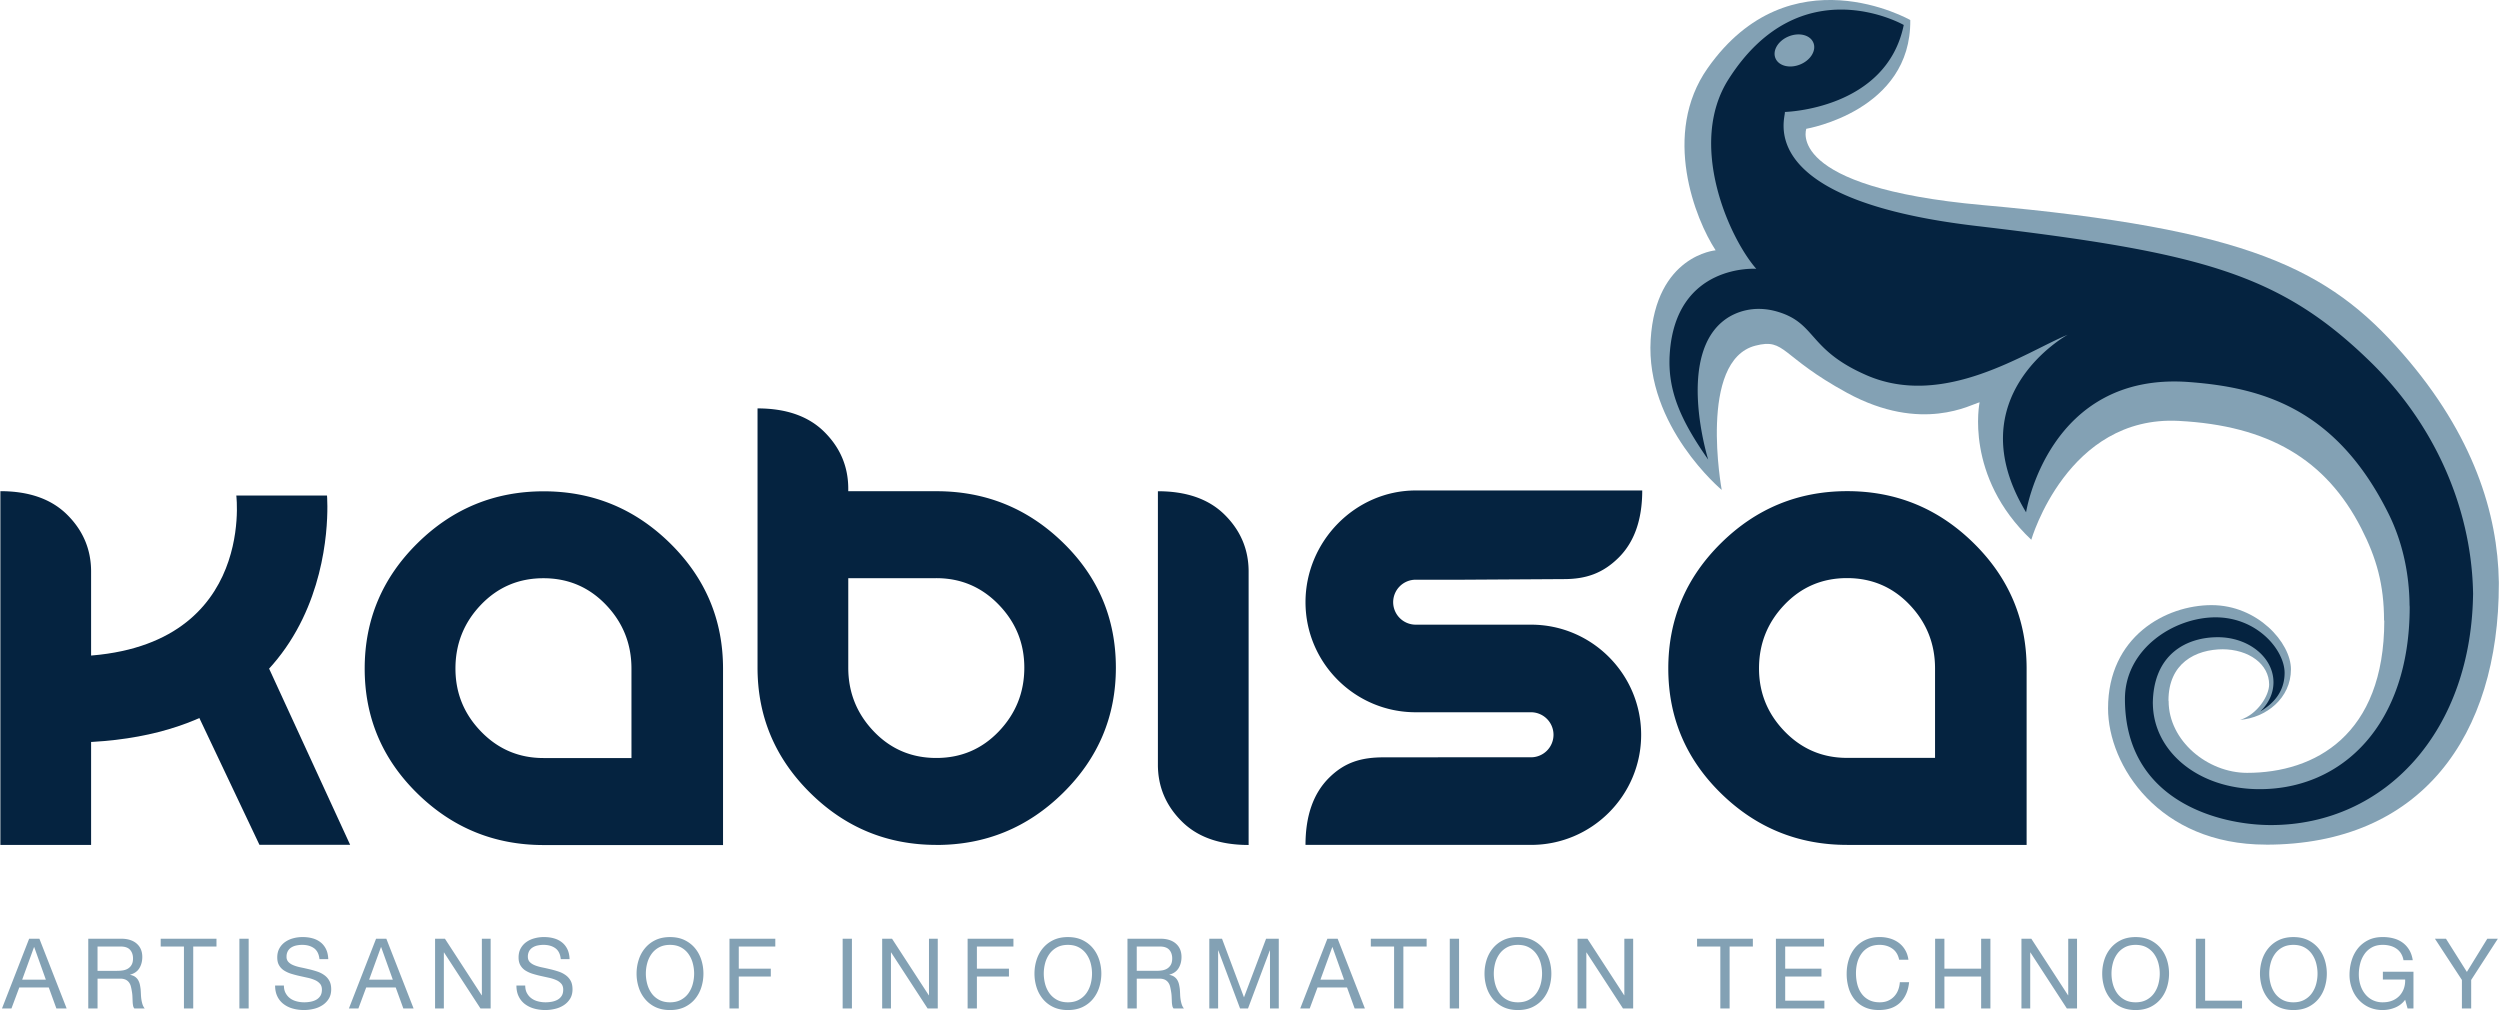 <svg width="249.2" height="100.7" viewBox="0 0 249.173 100.72" xmlns="http://www.w3.org/2000/svg"><g fill="#052340"><path d="M163.692 48.9c0 2.912-.787 5.141-2.355 6.698-1.57 1.554-3.24 2.138-5.46 2.138l-10.125.061h-4.645a2.245 2.245 0 0 0-2.247 2.24 2.248 2.248 0 0 0 2.247 2.242h11.502c6.051 0 10.975 4.925 10.975 10.98 0 6.054-4.924 10.977-10.975 10.977H130.12c0-2.91.786-5.14 2.354-6.695 1.571-1.557 3.234-2.034 5.452-2.034l6.885-.005h7.791a2.246 2.246 0 0 0 2.244-2.245 2.247 2.247 0 0 0-2.244-2.245h-11.501c-6.056 0-10.981-4.925-10.981-10.977 0-6.054 4.948-11.136 11.004-11.136h22.567M62.918 66.655c0-2.463-.846-4.58-2.537-6.35-1.692-1.77-3.771-2.656-6.239-2.656s-4.546.886-6.238 2.656c-1.69 1.77-2.534 3.887-2.534 6.35 0 2.433.85 4.527 2.557 6.285 1.703 1.755 3.776 2.636 6.217 2.636h8.775zm-8.753 17.596c-4.896 0-9.095-1.714-12.594-5.146-3.498-3.428-5.25-7.579-5.25-12.444 0-4.871 1.75-9.032 5.25-12.49 3.5-3.459 7.698-5.187 12.594-5.187 4.894 0 9.1 1.73 12.613 5.188 3.512 3.457 5.27 7.618 5.27 12.489v17.595H54.16m39.15-26.612h-8.776v8.922c0 2.463.846 4.577 2.538 6.349 1.69 1.769 3.77 2.654 6.238 2.654 2.469 0 4.547-.885 6.238-2.654 1.69-1.772 2.538-3.886 2.538-6.35 0-2.433-.852-4.529-2.559-6.287-1.702-1.757-3.775-2.635-6.216-2.635zm.02 26.593c-4.895 0-9.093-1.727-12.59-5.186-3.502-3.457-5.252-7.621-5.252-12.486V40.718c2.879 0 5.105.787 6.68 2.364 1.579 1.576 2.365 3.458 2.365 5.644v.248h8.797c4.897 0 9.1 1.707 12.614 5.126 3.512 3.416 5.27 7.572 5.27 12.47 0 4.865-1.758 9.03-5.27 12.486-3.514 3.46-7.717 5.186-12.614 5.186m24.44-2.364c-1.578-1.577-2.366-3.458-2.366-5.641v-27.26c2.877 0 5.106.79 6.679 2.366 1.58 1.576 2.366 3.46 2.366 5.641v27.26c-2.878 0-5.102-.787-6.678-2.365m75.114-15.237c0-2.462-.846-4.58-2.538-6.35-1.689-1.77-3.77-2.655-6.236-2.655-2.468 0-4.547.885-6.24 2.656-1.691 1.77-2.536 3.887-2.536 6.349 0 2.433.853 4.527 2.56 6.285 1.703 1.754 3.774 2.634 6.216 2.634h8.774zm-8.754 17.595c-4.896 0-9.092-1.714-12.593-5.145-3.5-3.43-5.248-7.58-5.248-12.445 0-4.87 1.748-9.03 5.248-12.489 3.5-3.457 7.697-5.19 12.593-5.19s9.1 1.731 12.612 5.19c3.512 3.458 5.272 7.618 5.272 12.49v17.595h-17.889M9.044 71.294V84.24H0V48.97c2.875 0 5.101.79 6.678 2.366 1.579 1.576 2.366 3.46 2.366 5.641v5.644"/><path d="M6.592 65.455c18.928 0 16.929-16.049 16.929-16.049h9.043S34.702 74.04 6.597 74.04v-8.591"/><path d="M26.42 65.855l8.45 18.37h-9.043L19.668 71.23s-1.303-7.009 6.752-5.373"/></g><path d="M237.674 61.87c0 11.429-6.93 15.183-13.677 15.183-3.95 0-7.823-3.204-7.823-7.153l-.016-.063c0-3.687 2.66-5.107 5.477-5.107h-.138c2.706 0 4.697 1.504 4.697 3.52 0 1.085-1.154 2.983-2.9 3.524l-.006-.001c2.614-.219 5.08-2.165 5.08-5.043 0-2.657-3.335-6.399-7.911-6.399-4.58 0-10.324 3.142-10.324 10.295 0 5.687 5.068 13.583 15.743 13.583v.005c15.462 0 23.22-10.81 23.22-26.02l-.002-.182c-.102-6.751-2.498-14.61-9.551-22.714-7.442-8.555-15.476-12.484-41.896-14.85-19.809-1.77-17.596-7.608-17.596-7.608.061-.011 10.475-1.792 10.364-10.843 0 0-12.004-6.841-20.195 4.79-4.627 6.566-1.229 15.102.79 18.168 0 0-5.966.499-6.478 8.906-.526 8.64 7.084 14.983 7.084 14.983s-2.374-12.913 3.366-14.383c3.02-.776 2.442 1.064 9.139 4.71 7.471 4.07 12.431 1.099 13.207.94 0 0-1.549 7.368 5.153 13.704 0 0 3.594-12.433 14.703-11.852 8.946.468 14.677 3.835 18.196 10.71 1.52 2.964 2.27 5.626 2.27 9.192" fill="#83a1b4"/><path d="M240.207 60.51c0 11.71-6.696 18.169-14.957 18.169-6.22 0-10.648-3.851-10.648-8.6l-.005.163c0-5.061 3.407-6.713 6.477-6.713 3.067 0 5.553 2.012 5.553 4.494 0 1.114-.5 2.133-1.33 2.919l-.064.036c1.488-.855 2.503-2.11 2.503-3.89 0-2.263-2.718-5.54-6.882-5.54-4.166 0-9.036 3.156-9.036 8.133 0 10.254 9.501 12.577 14.543 12.577 11.43 0 20.168-9.444 20.168-23.474l-.001.623a25.823 25.823 0 0 0-.016-.786c-.267-8.007-3.743-16.223-10.203-22.528-9.044-8.828-16.89-10.929-39.35-13.57-22.461-2.648-18.902-10.866-19.049-11.362 0 0 10.128-.236 11.855-8.671 0 0-10.28-5.895-17.476 5.422-4.091 6.439.021 15.73 2.771 18.889 0 0-8.027-.575-8.626 8.462-.24 3.686 1.093 6.63 3.835 10.563 0 0-3.295-10.528 1.803-14.05.813-.563 2.648-1.439 5.14-.69 3.876 1.164 2.995 3.772 8.836 6.32 7.717 3.368 15.863-2.301 20.062-4.033 0 0-11.135 6.113-4.149 17.702 0 0 2.199-14.036 16.25-12.985 7.282.548 14.676 2.626 19.888 13.127 1.41 2.841 2.066 5.991 2.094 9.11l.014.182" fill="#052340"/><path d="M180.755 4.257c.32.774-.276 1.747-1.319 2.172-1.045.428-2.148.146-2.464-.629-.315-.774.276-1.744 1.32-2.17 1.043-.425 2.147-.146 2.463.628M4.532 97.67l-1.158-3.243h-.021L2.174 97.67zm-.643-4.08l2.718 6.955H5.584l-.76-2.094h-2.94l-.78 2.094H.16l2.707-6.955H3.89m8.338 3.156c.196-.034.366-.097.512-.191.146-.094.263-.22.35-.38.088-.16.133-.365.133-.62 0-.35-.098-.634-.293-.856-.195-.221-.51-.331-.945-.331h-2.3v2.424h1.93c.214 0 .419-.015.612-.046zm-.194-3.156c.662 0 1.18.161 1.554.487.373.325.56.769.56 1.334 0 .422-.096.792-.287 1.11-.193.32-.5.537-.921.653v.02c.2.038.364.103.492.195.126.09.227.2.301.326.075.127.13.267.167.423.034.157.063.32.082.487.012.171.022.341.03.516.006.177.022.347.047.518.027.168.064.328.112.481.05.154.123.288.22.406H13.36a.592.592 0 0 1-.132-.294 2.85 2.85 0 0 1-.043-.415 53.686 53.686 0 0 1-.02-.49 3.658 3.658 0 0 0-.058-.516 5.064 5.064 0 0 0-.098-.482 1.136 1.136 0 0 0-.185-.4.914.914 0 0 0-.331-.274 1.256 1.256 0 0 0-.546-.102h-2.26v2.973h-.925V93.59h3.273m3.948.778v-.778h5.562v.778h-2.318v6.177h-.926v-6.177h-2.318m8.771-.778v6.955h-.925V93.59h.925m6.518.949c-.31-.224-.703-.336-1.183-.336-.195 0-.387.02-.575.059a1.52 1.52 0 0 0-.502.195c-.146.09-.263.214-.35.365a1.128 1.128 0 0 0-.132.57.72.72 0 0 0 .19.52c.126.133.294.242.507.327.21.085.449.155.715.209.266.055.537.115.814.182.276.063.547.14.813.228.266.086.505.205.716.356.211.148.38.336.505.563.13.227.192.515.192.857 0 .371-.084.689-.248.95-.166.263-.38.478-.64.643a2.68 2.68 0 0 1-.87.36 4.106 4.106 0 0 1-.96.113c-.39 0-.759-.048-1.106-.146a2.709 2.709 0 0 1-.916-.444 2.09 2.09 0 0 1-.623-.759c-.152-.308-.229-.673-.229-1.096h.877c0 .293.056.544.17.755.114.211.263.386.448.522.185.137.401.237.648.301.247.066.5.097.76.097.208 0 .417-.019.629-.058.21-.039.4-.104.569-.199.17-.095.305-.223.41-.386.103-.162.155-.369.155-.622 0-.24-.064-.436-.19-.585a1.41 1.41 0 0 0-.506-.365 3.672 3.672 0 0 0-.717-.23c-.265-.06-.537-.118-.813-.18a11.1 11.1 0 0 1-.813-.214 2.991 2.991 0 0 1-.716-.321 1.517 1.517 0 0 1-.506-.517c-.128-.21-.191-.475-.191-.794 0-.35.072-.654.215-.91.143-.256.333-.467.57-.633a2.52 2.52 0 0 1 .809-.37c.3-.082.612-.121.93-.121.357 0 .688.04.993.126.305.083.573.217.804.399.23.181.412.41.545.686.133.278.205.607.22.99h-.877c-.052-.5-.233-.862-.54-1.088m7.851 3.132l-1.16-3.243h-.02l-1.179 3.243zm-.644-4.08l2.718 6.955h-1.023l-.76-2.094h-2.943l-.778 2.094h-.945l2.708-6.955h1.023m5.842 0l3.662 5.638h.02V93.59h.875v6.955h-1.012l-3.634-5.584h-.019v5.584h-.876V93.59h.984m11.011.949c-.31-.224-.705-.336-1.186-.336-.194 0-.384.02-.574.059a1.51 1.51 0 0 0-.5.195 1.03 1.03 0 0 0-.353.365 1.14 1.14 0 0 0-.13.57c0 .214.064.388.19.52.127.133.294.242.505.327.211.085.45.155.718.209.266.055.535.115.812.182.277.063.546.14.813.228.267.086.506.205.718.356a1.7 1.7 0 0 1 .506.563c.126.227.189.515.189.857 0 .371-.084.689-.247.95-.167.263-.38.478-.639.643-.26.167-.55.288-.872.36a4.116 4.116 0 0 1-.96.113c-.389 0-.76-.048-1.105-.146a2.7 2.7 0 0 1-.916-.444 2.055 2.055 0 0 1-.622-.759c-.155-.308-.231-.673-.231-1.096h.878c0 .293.056.544.17.755.114.211.262.386.449.522.184.137.4.237.647.301.246.066.5.097.76.097.208 0 .415-.019.627-.058s.4-.104.571-.199c.17-.095.305-.223.41-.386.102-.162.153-.369.153-.622 0-.24-.062-.436-.189-.585a1.408 1.408 0 0 0-.506-.365 3.626 3.626 0 0 0-.716-.23c-.266-.06-.537-.118-.812-.18a10.932 10.932 0 0 1-.814-.214 3 3 0 0 1-.716-.321 1.524 1.524 0 0 1-.507-.517c-.126-.21-.19-.475-.19-.794 0-.35.072-.654.214-.91a1.88 1.88 0 0 1 .57-.633c.238-.167.507-.29.808-.37a3.54 3.54 0 0 1 .931-.121c.357 0 .688.04.993.126.307.083.572.217.804.399.23.181.413.41.545.686.133.278.208.607.22.99h-.878c-.05-.5-.23-.862-.538-1.088m9.157 3.567c.092.34.235.647.43.921.194.272.443.49.75.656.306.165.669.249 1.09.249.424 0 .786-.084 1.092-.249.306-.165.556-.384.75-.656a2.81 2.81 0 0 0 .427-.921 3.96 3.96 0 0 0 0-2.075 2.794 2.794 0 0 0-.427-.92 2.163 2.163 0 0 0-.75-.658c-.306-.165-.668-.248-1.091-.248-.422 0-.785.083-1.091.248a2.17 2.17 0 0 0-.75.657c-.195.274-.338.58-.43.92a4.007 4.007 0 0 0 0 2.076zm-.85-2.406a3.4 3.4 0 0 1 .628-1.163 3.053 3.053 0 0 1 1.04-.809c.418-.2.902-.301 1.454-.301.55 0 1.035.1 1.451.301.415.202.762.47 1.042.809.279.337.489.725.628 1.163.14.44.21.895.21 1.369s-.07.93-.21 1.369a3.438 3.438 0 0 1-.628 1.163c-.28.339-.627.607-1.042.806-.416.195-.9.296-1.451.296s-1.035-.1-1.453-.296a3.008 3.008 0 0 1-1.04-.806 3.387 3.387 0 0 1-.629-1.163 4.42 4.42 0 0 1-.212-1.37c0-.473.07-.929.212-1.368m13.62-2.109v.778h-3.642v2.21h3.193v.78h-3.193v3.187h-.927V93.59h4.57m7.638 0v6.955h-.925V93.59h.925m3.999 0l3.663 5.638h.02V93.59h.875v6.955h-1.012l-3.634-5.584h-.02v5.584h-.876V93.59h.984m12.103 0v.778h-3.643v2.21h3.196v.78h-3.196v3.187h-.925V93.59h4.568m3.159 4.515c.092.34.234.647.43.921.196.272.445.49.75.656.304.165.67.249 1.091.249.421 0 .785-.084 1.09-.249.305-.165.555-.384.75-.656.196-.274.337-.58.43-.921a4.048 4.048 0 0 0 0-2.075 2.85 2.85 0 0 0-.43-.92 2.194 2.194 0 0 0-.75-.658c-.305-.165-.669-.248-1.09-.248-.422 0-.787.083-1.09.248a2.192 2.192 0 0 0-.75.657 2.81 2.81 0 0 0-.43.92 4.048 4.048 0 0 0 0 2.076zm-.852-2.406c.141-.438.35-.826.628-1.163a3.069 3.069 0 0 1 1.044-.809c.414-.2.898-.301 1.451-.301s1.037.1 1.452.301c.416.202.763.47 1.043.809.279.337.487.725.628 1.163a4.543 4.543 0 0 1 0 2.738c-.14.437-.35.827-.628 1.163-.28.339-.627.607-1.043.806-.415.195-.899.296-1.452.296-.552 0-1.036-.1-1.451-.296a3.023 3.023 0 0 1-1.044-.806 3.475 3.475 0 0 1-.628-1.163 4.498 4.498 0 0 1-.209-1.37c0-.473.07-.929.21-1.368m12.529 1.047c.196-.034.365-.097.511-.191.146-.094.263-.22.351-.38.086-.16.131-.365.131-.62 0-.35-.097-.634-.291-.856-.196-.221-.511-.331-.945-.331h-2.3v2.424h1.928c.215 0 .42-.015.615-.046zm-.196-3.156c.664 0 1.18.161 1.555.487.372.325.56.769.56 1.334 0 .422-.095.792-.288 1.11-.192.32-.498.537-.92.653v.02c.2.038.366.103.49.195.129.09.229.2.303.326.075.127.13.267.166.423.035.157.064.32.083.487.012.171.022.341.029.516.006.177.022.347.048.518.027.168.064.328.112.481.05.154.122.288.221.406h-1.033a.578.578 0 0 1-.131-.294 2.79 2.79 0 0 1-.044-.415l-.02-.49a3.653 3.653 0 0 0-.059-.516 5.62 5.62 0 0 0-.097-.482 1.102 1.102 0 0 0-.186-.4.906.906 0 0 0-.33-.274 1.255 1.255 0 0 0-.545-.102h-2.26v2.973h-.926V93.59h3.272m6.154 0l2.19 5.845 2.204-5.845h1.265v6.955h-.876V94.76h-.02l-2.172 5.786h-.79l-2.17-5.786h-.02v5.786h-.878V93.59h1.267m12.17 4.08l-1.157-3.243h-.02l-1.179 3.243zm-.642-4.08l2.718 6.955h-1.022l-.76-2.094h-2.942l-.779 2.094h-.946l2.708-6.955h1.024m3.307.778v-.778h5.564v.778h-2.319v6.177h-.925v-6.177h-2.32m8.798-.778v6.955h-.927V93.59h.927m3.6 4.515c.091.34.234.647.429.921.197.272.445.49.75.656.304.165.67.249 1.09.249.422 0 .786-.084 1.09-.249.306-.165.555-.384.751-.656.196-.274.338-.58.43-.921a4.056 4.056 0 0 0 0-2.075 2.822 2.822 0 0 0-.43-.92c-.196-.274-.445-.493-.75-.658s-.67-.248-1.09-.248c-.42 0-.787.083-1.09.248a2.207 2.207 0 0 0-.751.657 2.85 2.85 0 0 0-.43.92 4.108 4.108 0 0 0-.136 1.038c0 .35.047.697.136 1.038zm-.854-2.406c.142-.438.35-.826.63-1.163a3.072 3.072 0 0 1 1.042-.809c.416-.2.9-.301 1.451-.301.554 0 1.036.1 1.452.301.415.202.763.47 1.044.809.278.337.485.725.628 1.163.137.44.208.895.208 1.369s-.071.93-.208 1.369c-.143.437-.35.827-.628 1.163-.281.339-.63.607-1.044.806-.416.195-.898.296-1.452.296-.551 0-1.035-.1-1.451-.296a3.037 3.037 0 0 1-1.043-.806 3.482 3.482 0 0 1-.629-1.163 4.552 4.552 0 0 1-.208-1.37c0-.473.071-.929.208-1.368m10.051-2.109l3.663 5.638h.018V93.59h.88v6.955h-1.015l-3.635-5.584h-.018v5.584h-.878V93.59h.985m10.931.778v-.778h5.564v.778h-2.318v6.177h-.926v-6.177h-2.32m12.663-.778v.778h-3.876v2.21h3.614v.78h-3.614v2.409h3.906v.779h-4.831V93.59h4.801m6.799.984c-.354-.248-.776-.371-1.262-.371-.414 0-.771.079-1.066.233-.296.156-.54.367-.73.628a2.75 2.75 0 0 0-.426.9c-.09.34-.134.69-.134 1.053 0 .397.044.77.134 1.126.094.354.234.662.427.925.19.263.434.473.734.628.299.155.655.234 1.07.234.307 0 .578-.05.814-.15a1.83 1.83 0 0 0 .613-.42 1.91 1.91 0 0 0 .405-.638c.098-.246.156-.513.176-.797h.924c-.09.877-.393 1.556-.905 2.044-.512.487-1.216.73-2.104.73-.54 0-1.01-.09-1.412-.277a2.787 2.787 0 0 1-1.003-.764 3.264 3.264 0 0 1-.6-1.15 4.88 4.88 0 0 1-.201-1.422c0-.508.073-.982.215-1.427a3.45 3.45 0 0 1 .629-1.166 2.94 2.94 0 0 1 1.034-.782c.41-.192.884-.287 1.416-.287a3.6 3.6 0 0 1 1.032.145 2.8 2.8 0 0 1 .867.428c.254.19.466.424.632.706.17.281.28.61.332.98h-.925c-.104-.494-.33-.864-.686-1.11m5.198-.983v2.988h3.663V93.59h.924v6.955h-.924v-3.187h-3.663v3.187h-.926V93.59h.926m8.665 0l3.661 5.638h.02V93.59h.878v6.955h-1.014l-3.633-5.584h-.02v5.584h-.876V93.59h.984m8.131 4.515c.09.34.233.647.428.921.196.272.445.49.75.656.306.165.668.249 1.09.249s.787-.084 1.091-.249c.307-.165.556-.384.75-.656.195-.274.338-.58.43-.921a4.026 4.026 0 0 0 0-2.075 2.85 2.85 0 0 0-.43-.92 2.172 2.172 0 0 0-.75-.658c-.304-.165-.668-.248-1.09-.248s-.785.083-1.09.248-.555.384-.751.657c-.195.274-.339.58-.428.92a3.967 3.967 0 0 0-.136 1.038c0 .35.044.697.136 1.038zm-.853-2.406c.14-.438.35-.826.63-1.163a3.06 3.06 0 0 1 1.039-.809c.417-.2.9-.301 1.453-.301s1.034.1 1.45.301c.416.202.763.47 1.044.809.28.337.488.725.629 1.163a4.563 4.563 0 0 1 0 2.738c-.141.437-.35.827-.63 1.163a3.042 3.042 0 0 1-1.043.806c-.416.195-.898.296-1.45.296s-1.036-.1-1.453-.296a3.014 3.014 0 0 1-1.04-.806 3.436 3.436 0 0 1-.63-1.163 4.511 4.511 0 0 1-.208-1.37c0-.473.07-.929.209-1.368m10.051-2.109v6.177h3.681v.779h-4.606V93.59h.925m6.531 4.515c.09.34.235.647.428.921.196.272.446.49.75.656.305.165.67.249 1.091.249.423 0 .787-.084 1.09-.249.307-.165.556-.384.751-.656.195-.274.339-.58.43-.921a4.013 4.013 0 0 0-.001-2.075 2.822 2.822 0 0 0-.429-.92 2.172 2.172 0 0 0-.75-.658c-.304-.165-.668-.248-1.09-.248-.422 0-.787.083-1.091.248a2.195 2.195 0 0 0-.75.657 2.82 2.82 0 0 0-.429.92 4.025 4.025 0 0 0 0 2.076zm-.853-2.406c.14-.438.35-.826.63-1.163a3.06 3.06 0 0 1 1.04-.809c.418-.2.902-.301 1.452-.301.553 0 1.036.1 1.452.301.416.202.76.47 1.042.809.279.337.488.725.63 1.163.138.44.209.895.209 1.369s-.071.93-.21 1.369c-.14.437-.35.827-.629 1.163a3.037 3.037 0 0 1-1.042.806c-.416.195-.899.296-1.452.296-.55 0-1.034-.1-1.453-.296a3.014 3.014 0 0 1-1.04-.806 3.459 3.459 0 0 1-.629-1.163 4.563 4.563 0 0 1 0-2.738m13.25 4.761c-.402.162-.809.24-1.217.24a3.28 3.28 0 0 1-1.394-.286 3.169 3.169 0 0 1-1.04-.774 3.365 3.365 0 0 1-.654-1.123 3.898 3.898 0 0 1-.227-1.314c0-.507.072-.989.212-1.446.139-.459.348-.858.623-1.204.277-.344.62-.617 1.034-.823.41-.205.893-.306 1.446-.306.378 0 .733.043 1.067.132.334.085.633.225.895.412.264.19.486.429.663.718.179.287.3.637.365 1.046h-.925a1.818 1.818 0 0 0-.255-.686 1.612 1.612 0 0 0-.457-.472 2.022 2.022 0 0 0-.617-.279 2.804 2.804 0 0 0-.736-.092c-.424 0-.785.084-1.086.253-.303.17-.55.39-.74.668a2.92 2.92 0 0 0-.425.942 4.322 4.322 0 0 0-.136 1.089c0 .363.052.712.156 1.047.104.334.256.63.458.885.202.257.45.463.744.614a2.22 2.22 0 0 0 1.03.229c.363 0 .683-.058.962-.174.281-.116.516-.279.708-.483.19-.205.335-.445.433-.721.098-.276.138-.573.128-.892h-2.222v-.779h3.05v3.663h-.587l-.241-.867a2.307 2.307 0 0 1-1.015.783m7.598.085h-.925v-2.844l-2.69-4.111h1.101l2.085 3.31 2.036-3.31h1.053l-2.66 4.11v2.845" fill="#83a1b4"/></svg>